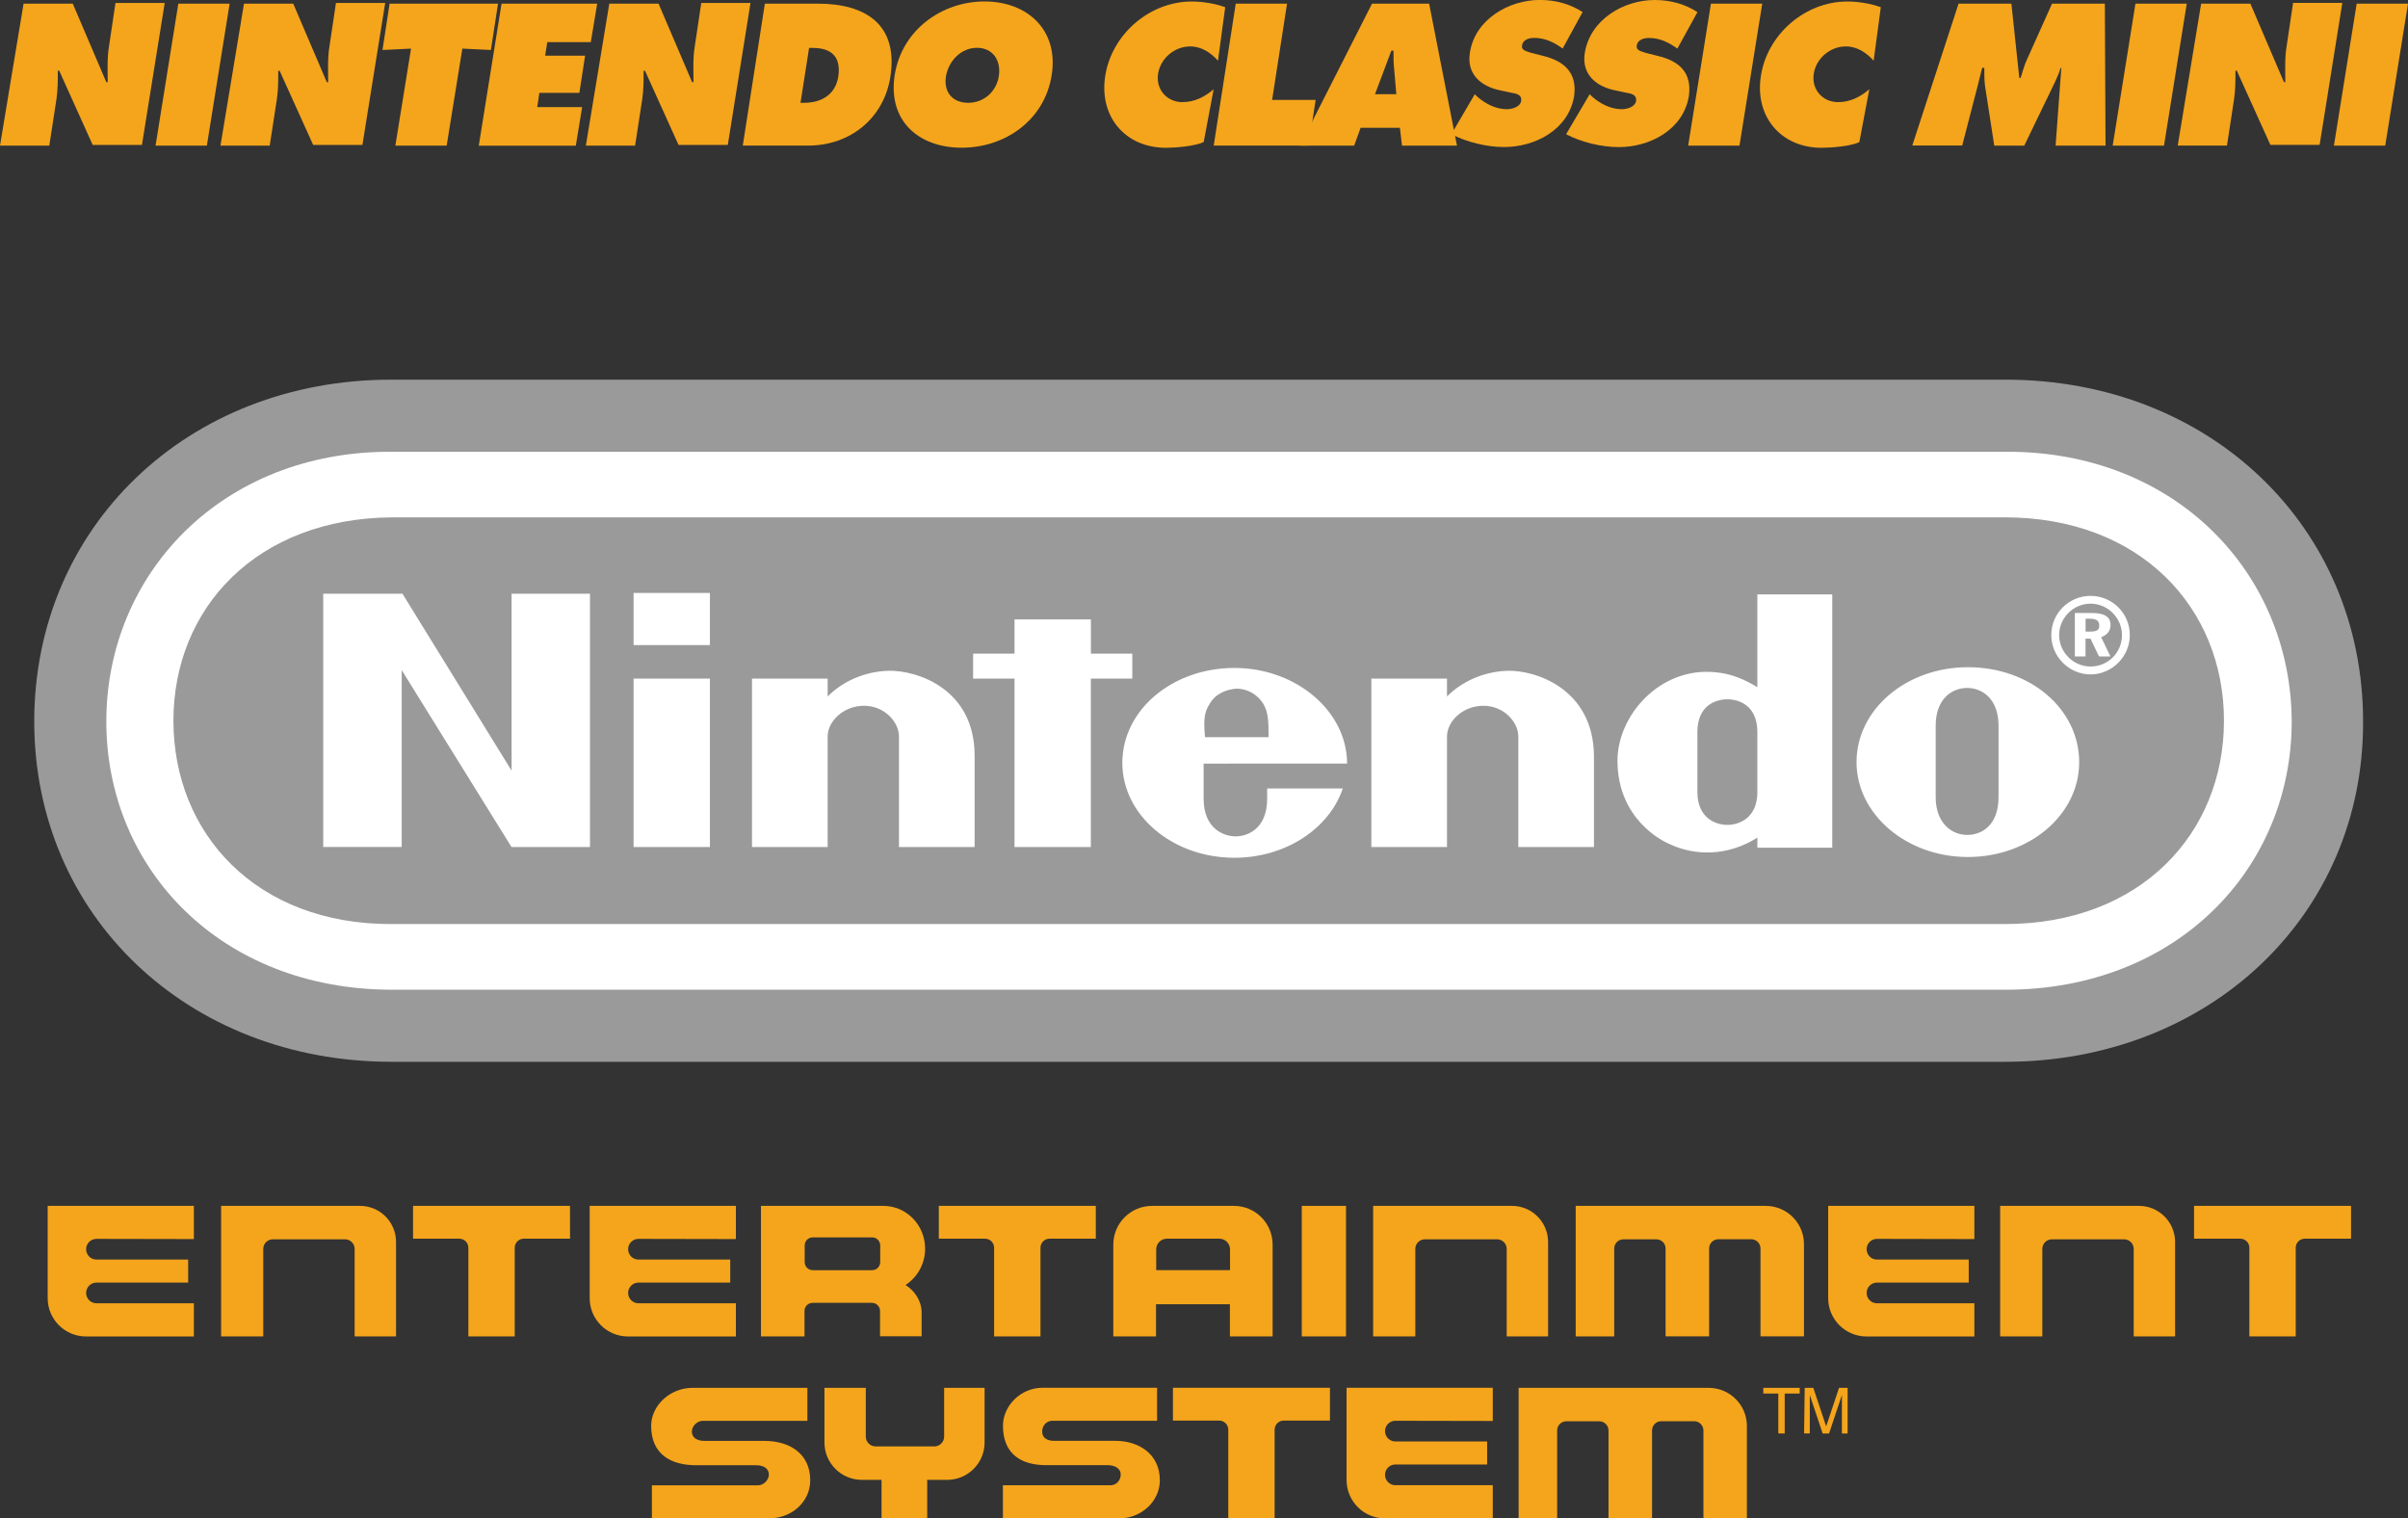 <?xml version="1.0" encoding="utf-8"?>
<!-- Generator: Adobe Illustrator 26.0.2, SVG Export Plug-In . SVG Version: 6.00 Build 0)  -->
<svg version="1.1" id="Layer_1" xmlns="http://www.w3.org/2000/svg" xmlns:xlink="http://www.w3.org/1999/xlink" x="0px" y="0px"
	 viewBox="0 0 3839 2420.7" style="enable-background:new 0 0 3839 2420.7;" xml:space="preserve">
<rect x="0" y="0" width="3839" height="2420.7" fill="#333333" stroke="none"/>
<style type="text/css">
	.st0{display:none;}
	.st1{display:inline;fill:#FFFFFF;}
	.st2{display:inline;}
	.st3{fill:#2920E2;}
	.st4{fill:#FFFFFF;}
	.st5{fill:#E31E26;}
	.st6{fill:#F4A51C;}
	.st7{fill:#9A9A9A;}
</style>
<g>
	<g>
		<g>
			<g>
				<path class="st6" d="M1443.7,2048.6C1443.7,2048.6,1444,2048.8,1443.7,2048.6c18.7-12.1,31.2-33.5,31.2-57.8
					c0-37.7-29.7-68.3-66.7-68.3h-14.8h-180.2v76.2v131.9h69.4v-40.6c0-7.2,5.8-12.9,12.9-12.9h94.6c7.2,0,12.9,5.8,12.9,12.9v1.2
					v39.2h66.3v-39.2C1469.1,2081.2,1464.8,2062.6,1443.7,2048.6z M1295.8,2025c-7.2,0-12.9-5.8-12.9-12.9v-26.5
					c0-7.2,5.8-12.9,12.9-12.9h94.6c7.2,0,12.9,5.8,12.9,12.9v26.5c0,7.2-5.8,12.9-12.9,12.9H1295.8z"/>
				<path class="st6" d="M1967.2,1922.5h-15.8h-36.9h-25.1h-36.9h-15.8c-34.1,0-61.8,27.6-61.8,61.8v16.6v129.7h68.1v-51.3h117.8
					v51.3h68.1V2001v-16.6C2029,1950.2,2001.4,1922.5,1967.2,1922.5z M1843.3,2024.9v-33c0-9.5,7.7-17.1,17.1-17.1h29.2h25.1h29.2
					c9.5,0,17.1,7.7,17.1,17.1v33H1843.3z"/>
				<rect x="2075.4" y="1922.5" class="st6" width="70.5" height="208.1"/>
				<path class="st6" d="M2410.6,1922.5h-221.4v208.1h67.2v-139.5c0-8.4,6.9-15.3,15.3-15.3h115.1c8.4,0,15.3,6.9,15.3,15.3v42.5v97
					h66v-97V2017v-25.2v-12C2467.9,1948.2,2442.2,1922.5,2410.6,1922.5z"/>
				<path class="st6" d="M2815,1922.5h-302.9v208.1h61.4v-130.2v-9.9c0-8.1,6.6-14.7,14.7-14.7h52.5c8.1,0,14.7,6.6,14.7,14.7v25.3
					l0,0v114.7h69.4v-130.2v-9.9c0-8.1,6.6-14.7,14.7-14.7h52.5c8.1,0,14.7,6.6,14.7,14.7v9.9v130.2h3.3h66v-147.1
					C2876,1949.8,2848.7,1922.5,2815,1922.5z"/>
				<path class="st6" d="M3410.2,1922.5h-221.4v208.1h67.2v-139.5c0-8.4,6.9-15.3,15.3-15.3h115.1c8.4,0,15.3,6.9,15.3,15.3v42.5v97
					h66v-97V2017v-25.2v-12C3467.5,1948.2,3441.8,1922.5,3410.2,1922.5z"/>
				<path class="st6" d="M574,1922.5H352.5v208.1h67.2v-139.5c0-8.4,6.9-15.3,15.3-15.3h115.1c8.4,0,15.3,6.9,15.3,15.3v42.5v97h66
					v-97V2017v-25.2v-12C631.3,1948.2,605.7,1922.5,574,1922.5z"/>
				<path class="st6" d="M309.1,1975.4v-52.9H137.3l0,0H76v147c0,33.9,27.4,61.2,61.2,61.2h171.9v-52.9H153.8
					c-9.1,0-16.5-7.4-16.5-16.5l0,0c0-9.1,7.4-16.5,16.5-16.5H300v-36.7H153.8c-9.1,0-16.5-7.4-16.5-16.5l0,0
					c0-9.1,7.4-16.5,16.5-16.5L309.1,1975.4z"/>
				<path class="st6" d="M1173.2,1975.4v-52.9h-171.8l0,0h-61.3v147c0,33.9,27.4,61.2,61.2,61.2h171.9v-52.9h-155.3
					c-9.1,0-16.5-7.4-16.5-16.5l0,0c0-9.1,7.4-16.5,16.5-16.5h146.3v-36.7h-146.3c-9.1,0-16.5-7.4-16.5-16.5l0,0
					c0-9.1,7.4-16.5,16.5-16.5L1173.2,1975.4z"/>
				<path class="st6" d="M3147.7,1975.4v-52.9h-171.8l0,0h-61.3v147c0,33.9,27.4,61.2,61.2,61.2h171.9v-52.9h-155.3
					c-9.1,0-16.5-7.4-16.5-16.5l0,0c0-9.1,7.4-16.5,16.5-16.5h146.3v-36.7h-146.3c-9.1,0-16.5-7.4-16.5-16.5l0,0
					c0-9.1,7.4-16.5,16.5-16.5L3147.7,1975.4L3147.7,1975.4z"/>
				<path class="st6" d="M3748.2,1922.5h-250.3v52.3h73.7c8,0,14.5,6.5,14.5,14.5v141.3h73.9v-141.3c0-8,6.5-14.5,14.5-14.5h73.7
					V1922.5z"/>
				<path class="st6" d="M1747,1922.5h-250.3v52.3h73.7c8,0,14.5,6.5,14.5,14.5v141.3h73.9v-141.3c0-8,6.5-14.5,14.5-14.5h73.7
					L1747,1922.5L1747,1922.5z"/>
				<path class="st6" d="M908.7,1922.5H658.5v52.3h73.7c8,0,14.5,6.5,14.5,14.5v141.3h73.9v-141.3c0-8,6.5-14.5,14.5-14.5h73.7
					L908.7,1922.5L908.7,1922.5z"/>
			</g>
			<g>
				<path class="st6" d="M1778.6,2297.1h-97.8c-11.4,0-19.3-4.6-19.3-14.9c0-9.2,6.9-17.1,16-17.1h167.2v-52.6h-183.1
					c-34.1,0-62.6,28.6-62.6,60.5c0,45.7,29.6,62.9,69.4,62.9h97.8c10.2,0,20.5,4.6,20.5,14.9c0,9.2-6.9,17.1-16,17.1h-171.8v52.6
					h187.6c30.7,0,62.6-25.2,62.6-60.6C1849.1,2317.7,1814.9,2297.1,1778.6,2297.1z"/>
				<path class="st6" d="M1219.1,2297.2h-95.6c-11.4,0-20.5-4.6-20.5-14.9c0-9.1,9.1-17.1,17-17.1h167.2v-52.6h-183.1
					c-36.3,0-66,28.6-66,60.6c0,45.6,31.9,62.8,71.6,62.8h95.6c11.4,0,20.5,4.6,20.5,14.9c0,9.1-9.1,17.1-17,17.1h-169.5v52.6h187.6
					c34.1,0,64.8-25.2,64.8-60.6C1291.9,2317.8,1258.9,2297.2,1219.1,2297.2z"/>
				<path class="st6" d="M2724,2212.6h-302.9v208.1h61.4v-130.2v-9.9c0-8.1,6.6-14.7,14.7-14.7h52.5c8.1,0,14.7,6.6,14.7,14.7v25.3
					l0,0v114.7h69.4v-130.2v-9.9c0-8.1,6.6-14.7,14.7-14.7h52.5c8.1,0,14.7,6.6,14.7,14.7v9.9v130.2h3.3h66v-147.1
					C2785.1,2239.8,2757.7,2212.6,2724,2212.6z"/>
				<path class="st6" d="M1568.2,2212.6h-62.6h-0.4v77.7c0,8.7-7.1,15.7-15.7,15.7h-93.5c-8.7,0-15.7-7.1-15.7-15.7v-77.7h-1.4
					h-64.5v76.2v10.9c0,32.9,26.7,59.6,59.6,59.6h31.4v61.4h72.8v-61.4h31.9c32.9,0,59.6-26.7,59.6-59.6v-87.1H1568.2L1568.2,2212.6
					z"/>
				<path class="st6" d="M2379.9,2265.4v-52.9h-171.8l0,0h-61.3v147c0,33.9,27.4,61.2,61.2,61.2h171.9v-52.9h-155.3
					c-9.1,0-16.5-7.4-16.5-16.5l0,0c0-9.1,7.4-16.5,16.5-16.5h146.3v-36.7h-146.3c-9.1,0-16.5-7.4-16.5-16.5l0,0
					c0-9.1,7.4-16.5,16.5-16.5L2379.9,2265.4L2379.9,2265.4z"/>
				<g>
					<g>
						<path class="st6" d="M2869.2,2212.6v9.1h-23.9v63.6h-10.2v-63.6h-23.9v-9.1H2869.2z"/>
						<path class="st6" d="M2877.2,2212.6h13.7l20.5,61.4l20.5-61.4h13.7v72.8h-9.1v-43.1c0-1.1,0-3.3,0-6.9c0-3.4,0-6.9,0-11.4
							l-20.5,61.4h-10.2l-20.5-61.4v2.3c0,2.3,0,4.6,0,7.9s0,6.9,0,7.9v43.2h-9.1L2877.2,2212.6L2877.2,2212.6z"/>
					</g>
				</g>
				<path class="st6" d="M2120.4,2212.5H1870v52.3h73.7c8,0,14.5,6.5,14.5,14.5v141.3h73.9v-141.3c0-8,6.5-14.5,14.5-14.5h73.7
					V2212.5z"/>
			</g>
		</g>
		<g>
			<g>
				<g>
					<path class="st7" d="M3196.5,1692.8H624.5c-325.3,0-569.9-233.2-569.9-542.6c0-310.6,244.6-544.9,568.8-544.9h2574.2
						c325.3,0,569.8,234.3,569.8,544.9C3768.6,1459.6,3521.7,1692.8,3196.5,1692.8z"/>
				</g>
			</g>
			<g>
				<path class="st4" d="M815.6,1228.6L641.6,946.5H515.3v403.8h125.1v-282l175.1,282.1h125.1V946.5H815.6V1228.6z M1805.2,1081.9
					v-39.8h-66v-54.6h-121.8v54.6h-66v39.8h66v268.5h121.7v-268.5H1805.2z M1010.1,1350.4h121.7v-268.5h-121.7V1350.4z
					 M1010.1,1028.4h121.7v-83.1h-121.7V1028.4z M3137.3,1063.7c-97.8,0-177.5,67.1-177.5,151.3c0,83.1,79.6,151.3,177.5,151.3
					s177.5-67.1,177.5-151.3C3314.7,1130.8,3237.4,1063.7,3137.3,1063.7z M3186.2,1270.8c0,43.2-25,60.3-50.1,60.3
					c-23.9,0-50.1-18.2-50.1-60.3c0-16,0-58,0-58s0-39.8,0-55.7c0-42.1,25-60.3,50.1-60.3c23.9,0,50.1,17,50.1,60.3
					c0,16,0,46.6,0,56.9C3186.2,1215,3186.2,1254.8,3186.2,1270.8z M2801.7,1095.5c-19.3-11.4-39.8-21.6-68.3-23.9
					c-87.6-7.9-154.7,69.3-154.7,141c0,93.2,71.7,128.5,83.1,133.1c40.9,19.3,93.2,19.3,139.9-10.3c0,2.3,0,16,0,16h119.4V947.7
					h-119.4C2801.7,946.5,2801.7,1033,2801.7,1095.5z M2801.7,1215c0,0,0,30.8,0,47.8c0,40.9-28.4,52.3-47.8,52.3
					c-19.3,0-47.8-11.4-47.8-52.3c0-14.8,0-47.8,0-47.8s0-34.1,0-47.8c0-42.1,28.4-52.3,47.8-52.3c19.3,0,47.8,10.3,47.8,52.3
					C2801.7,1180.8,2801.7,1215,2801.7,1215z M1416.2,1069.4c-39.8,1.2-74,18.2-96.7,40.9c0-6.9,0-28.4,0-28.4h-120.6v268.5h120.6
					c0,0,0-164.9,0-176.3c0-23.9,25-48.9,58-48.9s55.7,26.2,55.7,48.9c0,17,0,176.3,0,176.3h120.6c0,0,0-127.4,0-145.6
					C1553.9,1097.9,1461.7,1068.3,1416.2,1069.4z M2403.6,1069.4c-39.8,1.2-74,18.2-96.7,40.9c0-6.9,0-28.4,0-28.4h-120.6v268.5
					h120.6c0,0,0-164.9,0-176.3c0-23.9,25-48.9,58-48.9s55.7,26.2,55.7,48.9c0,17,0,176.3,0,176.3h120.6c0,0,0-127.4,0-145.6
					C2540.1,1097.9,2447.9,1068.3,2403.6,1069.4z M2147.6,1217.3c0-83.1-80.8-152.4-179.7-152.4c-98.9,0-178.6,67.1-178.6,151.3
					c0,83.1,79.6,151.3,178.6,151.3c81.9,0,151.3-46.6,172.9-110.4h-120.6c0,0,0,1.2,0,16c0,48.9-31.8,60.3-50.1,60.3
					s-51.2-11.4-51.2-60.3c0-14.8,0-55.7,0-55.7L2147.6,1217.3L2147.6,1217.3z M1928.1,1122.9c9.1-17,27.3-23.9,43.2-25
					c16,0,33,7.9,43.2,25c7.9,13.6,7.9,29.6,7.9,52.3h-101.3C1919,1151.3,1919,1136.5,1928.1,1122.9z M3364.8,996.6
					c0-13.6-10.3-19.3-29.6-19.3h-27.3v69.3h17v-28.4h7.9l13.6,28.4h18.2l-14.8-30.8C3359.1,1012.6,3364.8,1005.7,3364.8,996.6z
					 M3332.9,1006.9h-7.9v-20.5h6.9c10.3,0,14.8,3.4,14.8,10.3C3347.7,1004.5,3342,1006.9,3332.9,1006.9z M3332.9,950
					c-34.1,0-62.6,27.3-62.6,62.6c0,34.1,28.4,62.6,62.6,62.6c34.1,0,62.6-28.4,62.6-62.6C3395.5,977.3,3367.1,950,3332.9,950z
					 M3332.9,1062.6c-27.3,0-50.1-22.7-50.1-50.1c0-27.4,22.7-50.1,50.1-50.1c27.4,0,50.1,22.7,50.1,50.1
					C3383,1039.8,3361.4,1062.6,3332.9,1062.6z M3197.5,720.2h-2573c-271.9-1.2-455,195.7-455,430s182,427.7,456.1,427.7h2571.9
					c273,0,456.1-193.3,456.1-427.7C3652.6,914.7,3469.4,719,3197.5,720.2z M3196.5,1473.2H625.6
					c-217.2,1.2-349.1-144.5-349.1-324.2s133.1-323,349.1-324.2h2570.8c216.2,0,349.2,144.5,349.2,324.2
					S3412.5,1473.2,3196.5,1473.2z M3197.5,720.2h-2573c-271.9-1.2-455,195.7-455,430s182,427.7,456.1,427.7h2571.9
					c273,0,456.1-193.3,456.1-427.7C3652.6,914.7,3469.4,719,3197.5,720.2z M3196.5,1473.2H625.6
					c-217.2,1.2-349.1-144.5-349.1-324.2s133.1-323,349.1-324.2h2570.8c216.2,0,349.2,144.5,349.2,324.2
					S3412.5,1473.2,3196.5,1473.2z M3197.5,720.2h-2573c-271.9-1.2-455,195.7-455,430s182,427.7,456.1,427.7h2571.9
					c273,0,456.1-193.3,456.1-427.7C3652.6,914.7,3469.4,719,3197.5,720.2z M3196.5,1473.2H625.6
					c-217.2,1.2-349.1-144.5-349.1-324.2s133.1-323,349.1-324.2h2570.8c216.2,0,349.2,144.5,349.2,324.2
					S3412.5,1473.2,3196.5,1473.2z"/>
			</g>
		</g>
	</g>
	<g>
		<path class="st6" d="M37.6,5.8H116L169.5,131h2.2c0-19.3-1.1-38.7,2.2-58l10.2-68.3h78.5l-36.3,226.4h-78.5L94.4,112.7h-2.2
			c0,15.9,0,30.7-2.2,45.5l-11.4,74H0L37.6,5.8z"/>
		<path class="st6" d="M284.3,5.8h81.8l-36.3,226.4H248L284.3,5.8z"/>
		<path class="st6" d="M389,5.8h78.5L521,131h2.2c0-19.3-1.1-38.7,2.2-58l10.2-68.3h78.5l-36.3,226.4h-78.5l-53.5-118.3h-2.2
			c0,15.9,0,30.7-2.2,45.5L430,232.2h-78.5L389,5.8z"/>
		<path class="st6" d="M621.1,5.8H794l-11.4,73.9l-45.5-2.2l-25,154.7h-81.8l25-154.7l-45.5,2.2L621.1,5.8z"/>
		<path class="st6" d="M799.6,5.8h152.5l-10.2,61.4h-69.4l-3.4,21.6h63.7l-9.1,59.2h-63.8l-3.4,22.8h71.6L918,232.3H763.3L799.6,5.8
			z"/>
		<path class="st6" d="M971.4,5.8h78.5l53.5,125.1h2.2c0-19.3-1.1-38.7,2.2-58L1118,4.7h78.5l-36.2,226.4h-78.5l-53.5-118.3h-2.2
			c0,15.9,0,30.7-2.2,45.5l-11.4,73.9h-78.5L971.4,5.8z"/>
		<path class="st6" d="M1219.4,5.8h84.2c76.2,0,128.5,33,116,116c-10.2,67.2-64.8,110.3-130.8,110.3h-104.6L1219.4,5.8z
			 M1276.2,163.9h5.7c27.2,0,50-12.6,54.6-42c4.6-31.8-11.3-45.5-40.9-45.5h-5.7L1276.2,163.9z"/>
		<path class="st6" d="M1676.7,119.5c-11.3,72.8-75.1,116-143.3,116c-69.4,0-118.3-43.3-107-116c11.3-71.6,75-117.2,143.3-117.2
			C1638,2.4,1688,47.9,1676.7,119.5z M1508.3,120.6c-4.6,26.1,10.2,43.3,35.3,43.3c25,0,45.5-18.2,48.9-43.3
			c3.4-23.9-9.1-44.4-35.3-44.4C1532.2,76.4,1512.9,96.8,1508.3,120.6z"/>
		<path class="st6" d="M1941.8,96.8c-11.3-12.6-26.1-22.8-44.4-22.8c-25,0-47.8,19.3-51.2,44.4c-3.4,25,14.8,44.4,38.7,44.4
			c19.3,0,35.3-8,50-20.5l-15.9,84.2c-14.8,6.8-45.5,9.1-60.3,9.1c-64.8,0-107-50-96.6-114.9c10.3-65.9,70.6-118.3,137.7-118.3
			c18.2,0,37.6,3.4,53.5,9.1L1941.8,96.8z"/>
		<path class="st6" d="M1970.1,5.8h81.8l-23.8,153.5h69.4l-11.3,72.8H1935L1970.1,5.8z"/>
		<path class="st6" d="M2158.9,232.2h-86.4L2187.4,5.8h91l44.4,226.4h-87.6l-3.4-28.5h-62.6L2158.9,232.2z M2226.1,150.2l-3.4-39.8
			c-1.1-9.1-1.1-19.3-1.1-29.6h-3.4l-26.1,69.4H2226.1z"/>
		<path class="st6" d="M2351.2,150.2l3.4,3.4c12.6,11.3,29.6,20.5,47.8,20.5c8,0,21.6-3.4,22.8-13.7c1.1-10.2-9.1-11.3-15.9-12.6
			l-15.9-3.4c-30.7-5.7-55.7-25-50-60.3c8-53.5,62.6-84.2,111.4-84.2c26.1,0,48.9,6.8,68.3,19.3l-31.8,58.2
			c-12.6-9.1-27.2-17-45.5-17c-6.8,0-18.2,2.2-19.3,12.6c-1.1,8,9.1,9.1,14.8,11.3l18.2,4.6c33,8,55.7,26.1,50,64.8
			c-9.1,53.5-62.6,80.7-111.4,80.7c-28.5,0-60.3-8-84.2-20.5L2351.2,150.2z"/>
		<path class="st6" d="M2534.4,150.2l3.4,3.4c12.6,11.3,29.6,20.5,47.8,20.5c8,0,21.6-3.4,22.8-13.7c1.1-10.2-9.1-11.3-15.9-12.6
			l-15.9-3.4c-30.7-5.7-55.7-25-50-60.3C2535.5,30.7,2589,0,2637.9,0c26.1,0,48.9,6.8,68.3,19.3l-32,58.2c-12.6-9.1-27.2-17-45.5-17
			c-6.8,0-18.2,2.2-19.3,12.6c-1.1,8,9.1,9.1,14.8,11.3l18.2,4.6c34.1,8,55.7,26.1,50,64.8c-9.1,53.5-62.6,80.7-111.4,80.7
			c-28.5,0-60.3-8-84.2-20.5L2534.4,150.2z"/>
		<path class="st6" d="M2727.7,5.8h81.8l-36.3,226.4h-81.8L2727.7,5.8z"/>
		<path class="st6" d="M2987.1,96.8C2975.8,84.2,2961,74,2942.7,74c-25,0-47.8,19.3-51.2,44.4c-3.4,25,14.8,44.4,38.7,44.4
			c19.3,0,35.3-8,50-20.5l-15.9,84.2c-13.7,6.8-45.5,9.1-60.3,9.1c-64.8,0-107-50-96.6-114.9C2817.6,54.7,2877.9,2.4,2945,2.4
			c18.2,0,37.6,3.4,53.5,9.1L2987.1,96.8z"/>
		<path class="st6" d="M3122.5,5.8h84.2l12.6,118.3h2.2c3.4-10.2,5.7-20.5,10.2-29.6l39.8-88.7h84.2l1.1,226.4h-79.6l9.1-124h-1.1
			c-2.2,8-5.7,14.8-9.1,22.8l-48.9,101.2h-47.8l-14.8-95.5c-1.1-9.1-1.1-18.2-1.1-28.5h-3.4c-2.2,9.1-4.6,18.2-6.8,27.2l-25,96.6
			h-79.6L3122.5,5.8z"/>
		<path class="st6" d="M3404.5,5.8h81.8l-36.3,226.4h-81.8L3404.5,5.8z"/>
		<path class="st6" d="M3509.2,5.8h78.5l53.5,125.1h2.2c0-19.3-1.1-38.7,2.2-58l10.2-68.3h78.5l-36.2,226.4h-78.5l-53.5-118.3h-2.2
			c0,15.9,0,30.7-2.2,45.5l-11.3,73.9h-78.5L3509.2,5.8z"/>
		<path class="st6" d="M3757.2,5.8h81.8l-36.3,226.4h-81.8L3757.2,5.8z"/>
	</g>
</g>
</svg>
